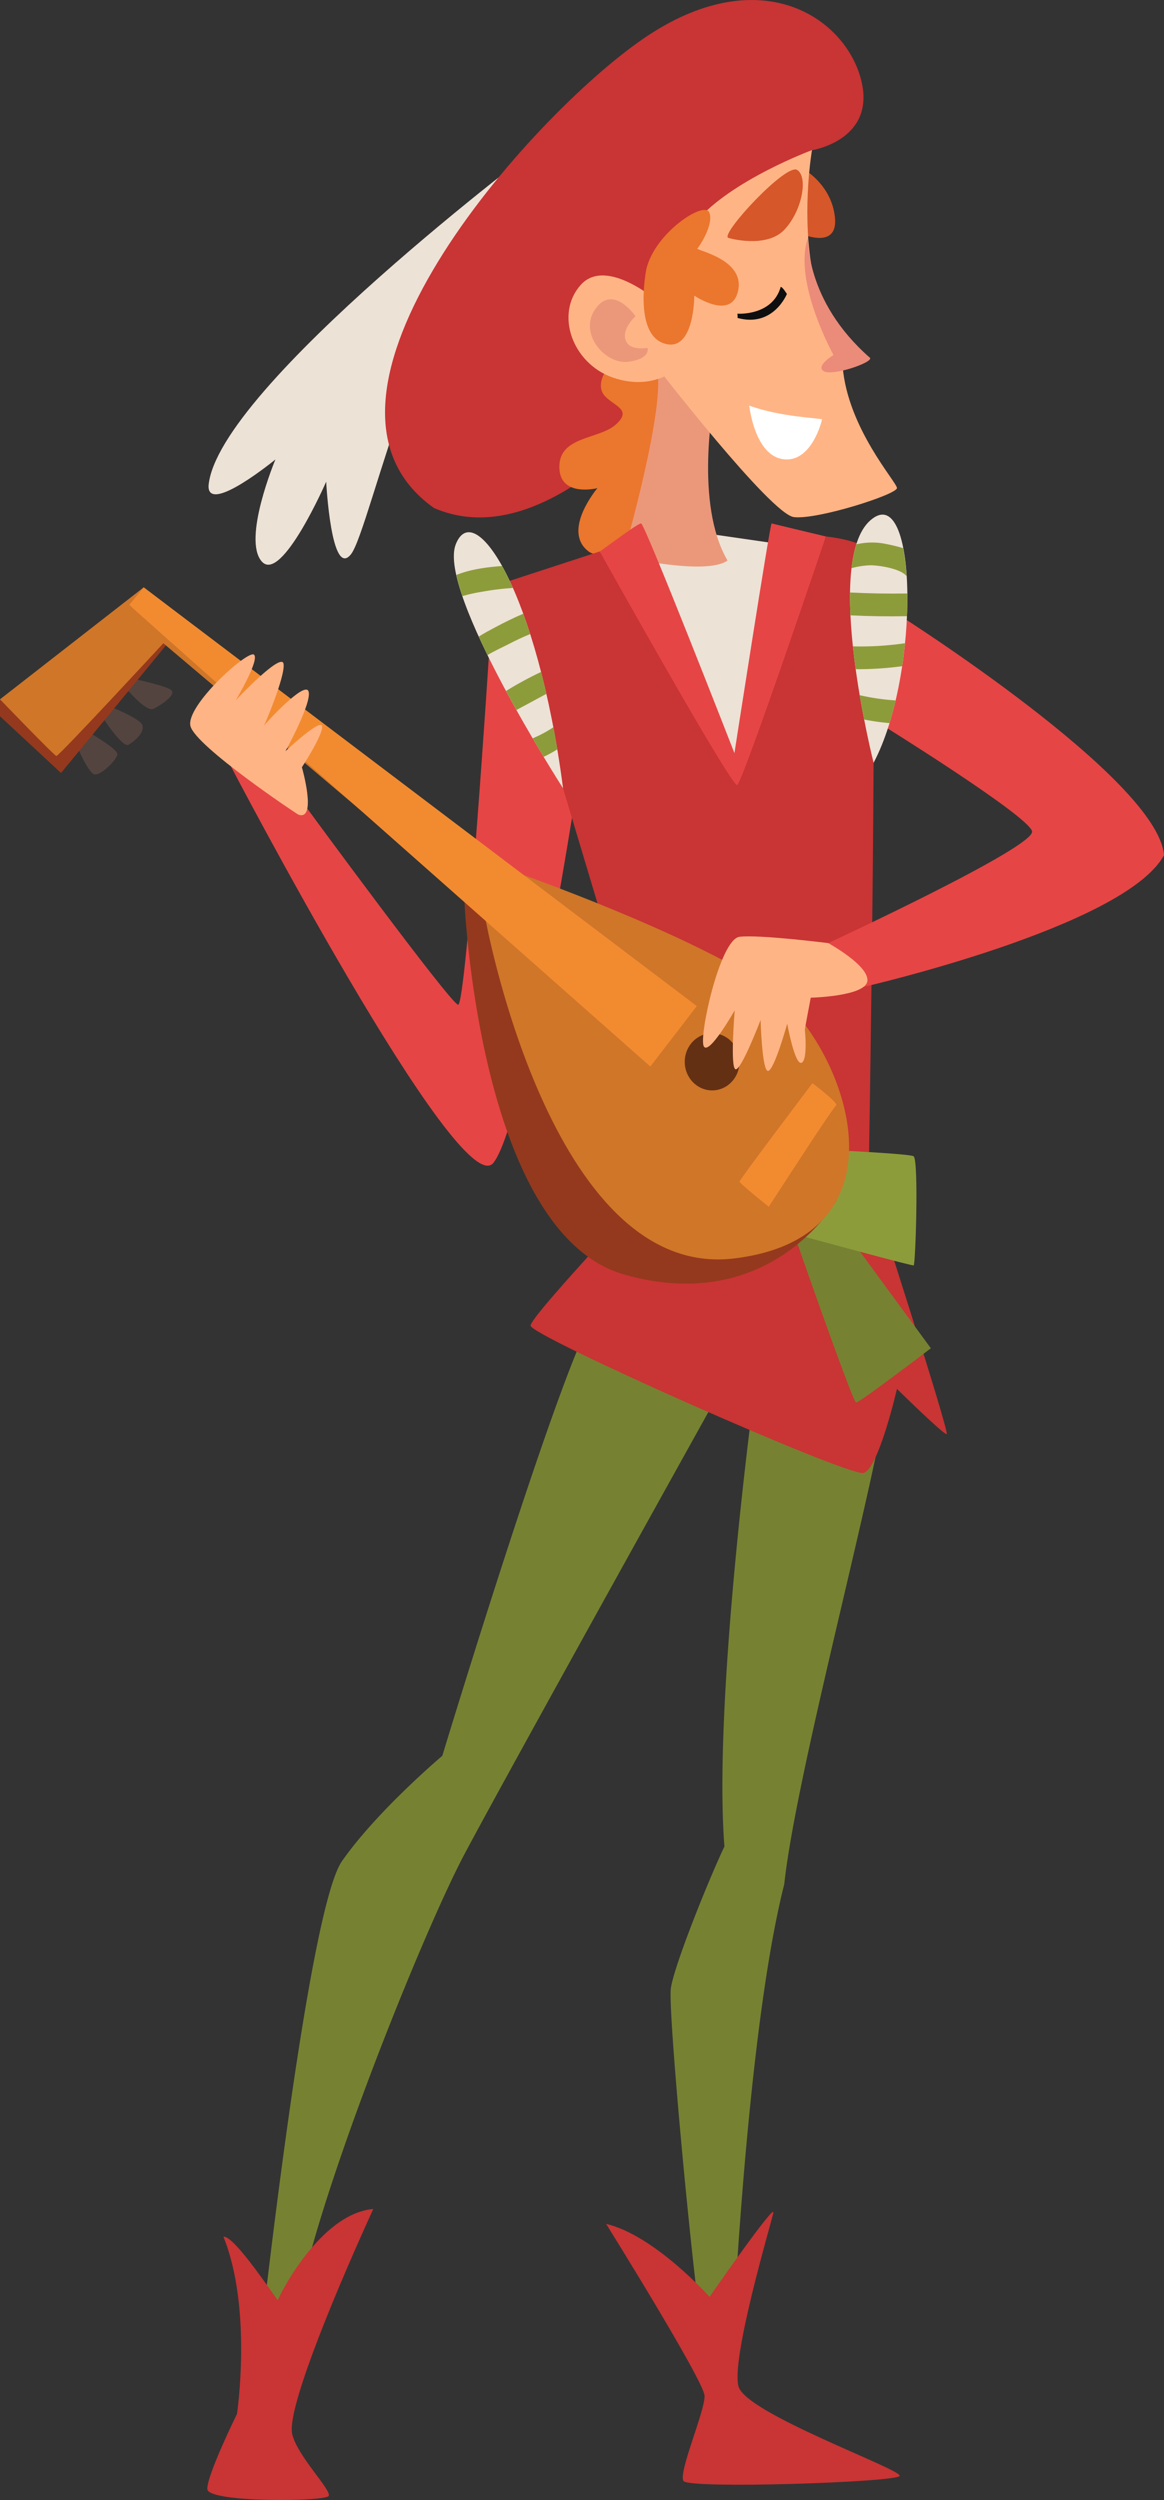 <svg xmlns="http://www.w3.org/2000/svg" width="503.16" height="1080" viewBox="0 0 503.16 1080"><rect x="0" y="0" width="503.16" height="1080" fill="#333333" stroke="none"/><g id="Слой_2" data-name="Слой 2"><g id="characters03_273577658"><g id="characters03_273577658-2" data-name="characters03_273577658"><path d="M343.36 591.12a46.94 46.94.0 0 0-13.6-10.35c-14.21-7.15-30.72-5.06-45.54-10.6-10.37-7.3-20.93-11.22-26.75-3.23-14 19.27-66.27 191.55-66.27 191.55S163.09 782.17 147.83 804s-36.21 215.64-36.21 215.64 15.74-.83 15.11-5.86c-.63-38.52 54.43-175.87 74-212.71s112.4-203.51 112.4-203.51-5-6-12.05-13c12.12 2.17 23.88 3.94 33.26 11.43-4.94 2.8-8.19 4.87-8.19 4.87s-18 133.16-13 196.81C306 812.74 291.57 848.75 290 858.8s11.65 148.65 14.86 155.77 11.24 10 11.24 8.79S322.08 880.57 339 814c5.62-52.35 45.37-194.71 45.77-222.77C385 573.22 360.75 582.31 343.36 591.12z" fill="#768231"/><path d="M211.67 277.87c0 1.69-10.17 156.86-13.65 156.18s-65.2-84.75-65.2-84.75L99 329.52s99.84 191.22 114.3 172.8S251 329.52 251 329.52z" fill="#e64545"/><path d="M301.74 229.92 354.47 237.54 314.49 347.67 261.99 255.96 275.64 234.37 301.74 229.92z" fill="#ede2d6"/><path d="M234.69 61.8S93.9 167.34 90.15 209.77c-.53 12.84 28.91-11.29 28.91-11.29s-14.45 34.48-5.89 44.1S141 208.09 141 208.09s2.14 42.07 10.7 31.37S183.78 111.68 234.69 61.8z" fill="#ede2d6"/><path d="M351 64.89s28.51-4.45 21-31.27-44.39-50.81-93.79-17S120.93 172.18 187.58 219.45c57 24.65 120.25-70.59 120.25-70.59z" fill="#c93434"/><path d="M262.46 159.6c-.93.79-5 7.1-1 11.49s12 5.81 4.75 12.3-24.43 4.9-24.43 18.29 16.47 9.19 16.47 9.19-15.46 18.22-4 27.22 41-28.42 42.36-56.17S271.29 152.08 262.46 159.6z" fill="#eb762d"/><path d="M308.57 173.48s-8.5 44.1 5.92 68.67c-9.4 6.7-45.24-1.68-45.24-1.68s19.38-66.71 14.49-82.21S308.57 173.48 308.57 173.48z" fill="#eb987a"/><path d="M348.58 73.89s11 6.59 12.35 20.1-13.35 7.43-13.35 7.43z" fill="#d65729"/><path d="M283.74 158.26s49.39 63.86 59.42 65.12 44.77-9.84 44.57-12.57-21.28-25.75-23.49-52.55c2.21-.21 10.44-2.09 10.44-4s-20.27-15.71-24.09-40.41.4-49 .4-49-35.13 13-50.39 31.19S283.74 158.26 283.74 158.26z" fill="#ffb485"/><path d="M285.15 130.84s-22.89-20.31-34.13-7.75-3.61 33.92 13.85 40 27.9-4 27.9-4z" fill="#ffb485"/><path d="M279.39 116.25S273.77 144 287 148.35s13.12-20.65 13.12-20.65 16.32 11.16 19-2.38-18.6-17.16-17.67-18 7.36-10.75 5.09-15.64S283.14 100.48 279.39 116.25z" fill="#eb762d"/><path d="M318.74 135.51s15.12 1.12 18.74-11.58c.8.0 2.67 3.07 2.67 3.07s-5.89 14.65-21.41 10.33C319 137.33 318.74 135.51 318.74 135.51z" fill="#0e0e0e"/><path d="M314.72 102.71c.35.22 16.6 4.75 24.36-3.49s10.31-22.89 5.49-25.82S311.65 100.76 314.72 102.71z" fill="#d65729"/><path d="M323.89 175.22s2.21 21.36 14.56 23.14 16.86-16.65 16.86-17.17S337.54 180.25 323.89 175.22z" fill="#fff"/><path d="M279.86 150.24s-7.76 1.6-9.44-3.35 4.29-10.26 4.29-10.26-9.51-14-17.24-3.35 4.12 24.35 14.16 23S279.86 150.24 279.86 150.24z" fill="#eb987a"/><path d="M349.35 102.45s-1.67 27.34 26.74 52.15c1.3 2-16.26 8-20 5.76s4.22-7 4.22-7S342.48 121.38 349.35 102.45z" fill="#eb8b7a"/><path d="M375.48 510.14s4.56-266.87.68-271.9S357 231.75 357 231.75l-38.2 1e2-59.57-93.52-42.36 13.82 75 250.26s-62.53 65.88-62.53 70.35S366.75 638 373.26 636.31 387.73 6e2 387.73 6e2s19.87 19.55 21.48 19.55S375.48 510.14 375.48 510.14z" fill="#c93434"/><path d="M337.94 517.53c0 .63 30.52 88.36 32.12 88.36s32.32-23.45 32.32-23.45L352.2 514z" fill="#768231"/><path d="M275.11 493.25s117.64 4.19 119.85 6.28.8 46.48.0 47.11-124.07-33.5-124.07-33.5z" fill="#8d9c3b"/><path d="M259.25 238.24c.6-.21 16.26-12.14 17.87-12.14s40.35 99.24 40.35 99.24 15.45-99.45 16.06-99.24S357 231.75 357 231.75s-35.94 106.36-38.35 107.41S259.25 238.24 259.25 238.24z" fill="#e64545"/><path d="M358 407.41s89.73-41.53 88.13-48.3S380 312.37 380 312.37l7.73-47.24s112.84 71.29 115.43 104.31c-16.86 31-129.9 56.9-129.9 56.9z" fill="#e64545"/><path d="M243.4 340.55S188.92 255.83 197 235.17 232.31 255.84 243.4 340.55z" fill="#ede2d6"/><path d="M377.63 329.52S355.68 243 376.16 224.84 398 291 377.63 329.52z" fill="#ede2d6"/><path d="M31.9 317.69c0 2.32 6.22 16.44 9 16.86s9.34-6.07 9.84-8.59-14.79-11-14.79-11l6.66-7.7s10.14 16.22 13 14.44 6.72-5.13 6-8.27-15.78-8.91-15.78-8.91L54.18 297s8.94 10.78 12.15 9.21 9.53-5.76 7.93-7.85-18.67-5.55-18.67-5.55S32 313.09 31.9 317.69z" fill="#54443f"/><path d="M0 302.1V309.43L26.38 333.92 72.55 277.81 69.54 273.41.0 302.1z" fill="#94391d"/><path d="M200.68 387.92s5.77 144.69 69.21 162.69 91.66-31.9 91.66-31.9z" fill="#94391d"/><path d="M70.61 277.88 209.53 395.4s28.11 158 107.87 148.24S365 447.89 330 425s-105.73-47.73-105.73-47.73L62.11 253.73.0 302.1s23.37 24.28 24.37 24.49S70.61 277.88 70.61 277.88z" fill="#cf7629"/><ellipse cx="307.83" cy="458.7" rx="11.84" ry="12.35" fill="#633014"/><path d="M351.19 467.91s-31.51 41.67-31.51 42.51 12.64 10.88 12.64 10.88 27.71-42.92 29.11-43.75S351.19 467.91 351.19 467.91z" fill="#f28b30"/><path d="M55.89 261.27c.8 1.26 225.23 199.46 225.23 199.46l20.09-26.1L62.11 253.73z" fill="#f28b30"/><path d="M199.87 257.53a65.35 65.35.0 0 1 8.38-1.87A112.57 112.57.0 0 1 221.72 254q-2.37-5.31-4.7-9.49c-6.49.49-13.79 1.42-19.77 3.89A89.89 89.89.0 0 0 199.87 257.53z" fill="#8d9c3b"/><path d="M229.2 273.9c-1-3.07-2-6-3-8.77-4 1.69-7.9 3.6-11.76 5.65-2.6 1.38-5.11 2.72-7.48 4.22q1.8 4 3.77 8c3-1.84 6.37-3.32 9.19-4.78C223 276.63 226.06 275.18 229.2 273.9z" fill="#8d9c3b"/><path d="M240.94 323.7c-.55-3.27-1.12-6.44-1.71-9.55a52.31 52.31.0 0 1-9 4.81c1.69 2.88 3.3 5.59 4.77 8A61.05 61.05.0 0 0 240.94 323.7z" fill="#8d9c3b"/><path d="M229.51 303.35l6.7-3.63c-.75-3.25-1.51-6.41-2.3-9.45a149.92 149.92.0 0 0-15.17 8.24q2.26 4.2 4.51 8.21C225.32 305.56 227.44 304.47 229.51 303.35z" fill="#8d9c3b"/><path d="M368.66 279.22c.35 3.32.76 6.62 1.21 9.86a140.86 140.86.0 0 0 20.1-1.29q.73-5 1.23-9.92A131.74 131.74.0 0 1 368.66 279.22z" fill="#8d9c3b"/><path d="M375.88 244.2c3.25-.11 13.41 1.28 16 4.71a96.19 96.19.0 0 0-1.48-12.11 76.5 76.5.0 0 0-8.4-2 29.45 29.45.0 0 0-11.85.36 56.83 56.83.0 0 0-2.09 10.29A36.06 36.06.0 0 1 375.88 244.2z" fill="#8d9c3b"/><path d="M392.2 256.38q-12.37.19-24.75-.42c-.05 3.2.0 6.51.16 9.87 8.15.4 16.29.5 24.43.36C392.19 262.83 392.24 259.54 392.2 256.38z" fill="#8d9c3b"/><path d="M387.15 302.57a96.16 96.16.0 0 1-15.55-2.26c.64 3.74 1.29 7.27 1.92 10.51a96.89 96.89.0 0 0 11 1.55C385.5 309.2 386.37 305.92 387.15 302.57z" fill="#8d9c3b"/><path d="M358 407.41s-29.91-3.77-38.34-2.72S302 447.82 304.22 452s13.38-15.56 13.38-15.56-2.07 24.71.34 25.47 10.84-21.28 10.84-21.28.6 22.47 3.28 22 8.23-20.38 8.23-20.38 3.21 17.66 6.09 16.89 1.6-14 1.53-14.24S350.46 431 350.46 431s23.82-.56 24.49-7.26S358 407.41 358 407.41z" fill="#ffb485"/><path d="M129 351.93c-.6-.21-44.46-29.5-46.67-38.26s25.09-33.24 27.5-30.83-7.93 19.68-7.93 19.68 19.88-21.15 20.68-15.71S114 314.05 114 313.67s17.76-19.84 19.37-15-10 25.86-10 25.86 15.26-14.32 15.86-10.83-8.73 17.74-8.73 17.74S137.19 354.75 129 351.93z" fill="#ffb485"/><path d="M102.46 1042.76s6.7-45.5-5.88-76.49c4.81-.83 23.55 28.2 23.55 27.36s17.93-37.4 41.22-39.36c-20.61 45.22-37.2 87.66-35.06 97.15s17.13 24.28 15.79 26.8-52.2 3-52.46-2.94S102.46 1042.76 102.46 1042.76z" fill="#c93434"/><path d="M262 960.69s42.29 67.84 42.56 74.26-11.51 33.36-9.1 36.84 92.35.56 93.42-2.23-66.12-26.8-69.6-38.52 13.92-70.07 15-75.09-27.57 36.29-27.57 36.29S283.14 965.72 262 960.69z" fill="#c93434"/></g></g></g></svg>